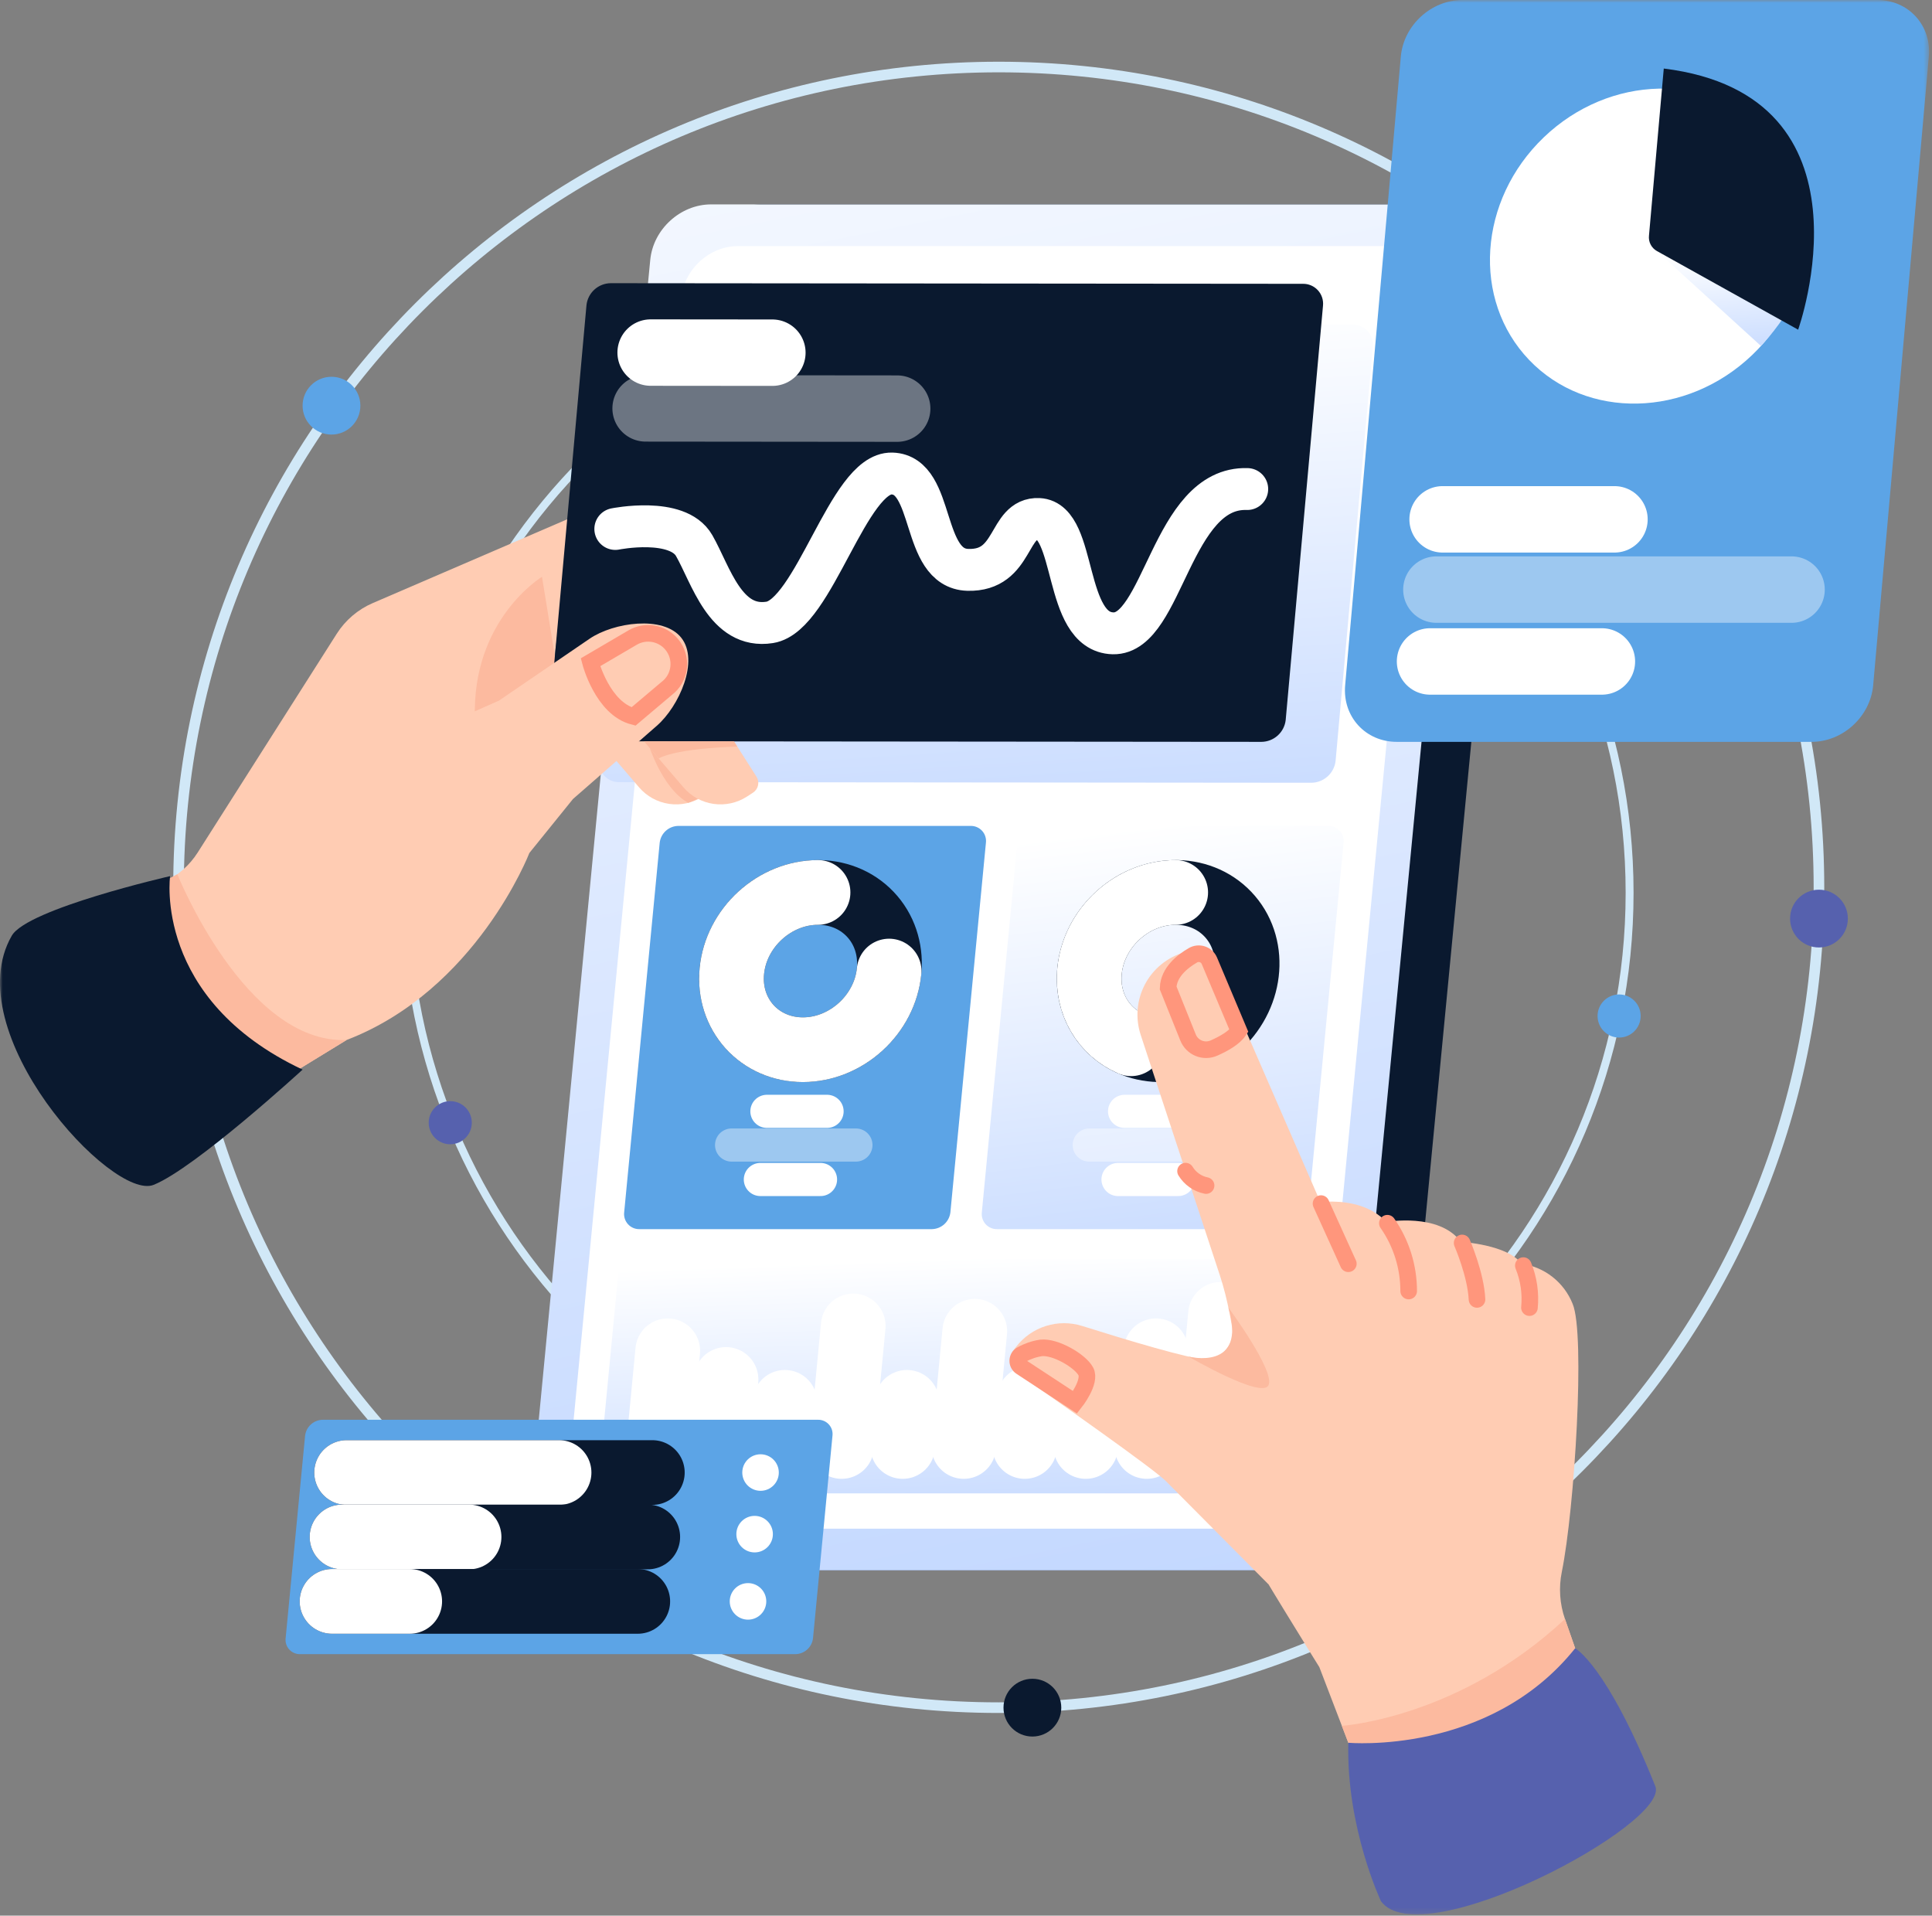 <svg width="349" height="346" viewBox="0 0 349 346" fill="none" xmlns="http://www.w3.org/2000/svg">
<rect x="0" y="0" width="349" height="346" fill="#808080" stroke="none"/>
<mask id="mask0_352_2413" style="mask-type:luminance" maskUnits="userSpaceOnUse" x="0" y="0" width="349" height="346">
<path d="M348.47 0H0V345.775H348.47V0Z" fill="white"/>
</mask>
<g mask="url(#mask0_352_2413)">
<path d="M180.415 308.437C262.245 308.437 328.579 242.101 328.579 160.271C328.579 78.442 262.245 12.106 180.415 12.106C98.586 12.106 32.249 78.442 32.249 160.271C32.249 242.101 98.586 308.437 180.415 308.437Z" stroke="#D1E8F7" stroke-width="1.916" stroke-miterlimit="10"/>
<path d="M59.879 78.492C62.762 78.492 65.098 76.155 65.098 73.273C65.098 70.391 62.762 68.054 59.879 68.054C56.998 68.054 54.661 70.391 54.661 73.273C54.661 76.155 56.998 78.492 59.879 78.492Z" fill="#5CA4E6"/>
<path d="M328.579 171.133C331.462 171.133 333.8 168.796 333.8 165.914C333.8 163.032 331.462 160.695 328.579 160.695C325.699 160.695 323.361 163.032 323.361 165.914C323.361 168.796 325.699 171.133 328.579 171.133Z" fill="#5661AE"/>
<path d="M186.492 313.655C189.374 313.655 191.711 311.319 191.711 308.437C191.711 305.555 189.374 303.218 186.492 303.218C183.61 303.218 181.274 305.555 181.274 308.437C181.274 311.319 183.61 313.655 186.492 313.655Z" fill="#0A192F"/>
<path d="M183.848 271.775C244.89 271.775 294.375 222.29 294.375 161.247C294.375 100.204 244.89 50.719 183.848 50.719C122.805 50.719 73.32 100.204 73.32 161.247C73.32 222.29 122.805 271.775 183.848 271.775Z" stroke="#D1E8F7" stroke-width="1.43" stroke-miterlimit="10"/>
<path d="M292.48 187.404C294.63 187.404 296.373 185.661 296.373 183.511C296.373 181.361 294.63 179.618 292.48 179.618C290.33 179.618 288.587 181.361 288.587 183.511C288.587 185.661 290.33 187.404 292.48 187.404Z" fill="#5CA4E6"/>
<path d="M81.335 206.677C83.485 206.677 85.228 204.934 85.228 202.784C85.228 200.634 83.485 198.891 81.335 198.891C79.185 198.891 77.442 200.634 77.442 202.784C77.442 204.934 79.185 206.677 81.335 206.677Z" fill="#5661AE"/>
<path d="M134.339 66.217C136.489 66.217 138.232 64.474 138.232 62.324C138.232 60.174 136.489 58.431 134.339 58.431C132.189 58.431 130.446 60.174 130.446 62.324C130.446 64.474 132.189 66.217 134.339 66.217Z" fill="#0A192F"/>
<path d="M241.373 283.642H113.731C108.193 283.642 104.136 279.153 104.668 273.615L126.458 46.944C126.99 41.406 131.91 36.917 137.448 36.917H265.09C270.628 36.917 274.685 41.406 274.153 46.944L252.363 273.615C251.831 279.153 246.91 283.642 241.373 283.642Z" fill="#0A192F"/>
<path d="M232.377 283.642H104.735C99.198 283.642 95.14 279.153 95.672 273.615L117.462 46.944C117.994 41.406 122.915 36.917 128.453 36.917H256.095C261.632 36.917 265.689 41.406 265.157 46.944L243.368 273.615C242.835 279.153 237.915 283.642 232.377 283.642Z" fill="url(#paint0_linear_352_2413)"/>
<path d="M227.54 276.106H111.021C105.889 276.106 102.129 271.946 102.622 266.814L123.104 53.745C123.598 48.613 128.158 44.453 133.29 44.453H249.808C254.94 44.453 258.701 48.613 258.208 53.745L237.726 266.814C237.232 271.946 232.672 276.106 227.54 276.106Z" fill="white"/>
<path d="M236.884 141.381L111.889 141.27C111.379 141.284 110.871 141.189 110.4 140.991C109.93 140.793 109.506 140.497 109.159 140.122C108.812 139.748 108.549 139.303 108.387 138.819C108.225 138.335 108.168 137.821 108.221 137.313L114.959 62.487C115.081 61.407 115.594 60.409 116.401 59.682C117.208 58.954 118.253 58.547 119.34 58.537L244.335 58.648C244.845 58.634 245.353 58.729 245.824 58.927C246.294 59.125 246.718 59.421 247.065 59.796C247.412 60.171 247.675 60.615 247.837 61.099C247.999 61.583 248.056 62.097 248.003 62.605L241.265 137.432C241.143 138.511 240.63 139.509 239.823 140.237C239.016 140.964 237.971 141.371 236.884 141.381Z" fill="url(#paint1_linear_352_2413)"/>
<path d="M232.949 222.007H180.118C179.728 222.015 179.341 221.939 178.984 221.784C178.626 221.63 178.306 221.4 178.044 221.111C177.783 220.822 177.587 220.48 177.469 220.108C177.351 219.737 177.315 219.344 177.361 218.958L183.776 152.226C183.869 151.398 184.259 150.633 184.874 150.072C185.489 149.511 186.287 149.193 187.119 149.176H239.95C240.339 149.168 240.726 149.244 241.084 149.399C241.442 149.554 241.762 149.783 242.023 150.073C242.285 150.362 242.481 150.703 242.599 151.075C242.716 151.447 242.753 151.839 242.706 152.226L236.291 218.958C236.199 219.785 235.809 220.55 235.194 221.111C234.579 221.672 233.781 221.991 232.949 222.007Z" fill="url(#paint2_linear_352_2413)"/>
<path d="M220.354 185.194C226.312 179.516 226.96 170.525 221.802 165.114C216.644 159.701 207.632 159.918 201.674 165.596C195.717 171.274 195.068 180.265 200.227 185.677C205.385 191.089 214.396 190.873 220.354 185.194Z" stroke="#0A192F" stroke-width="11.69" stroke-miterlimit="10"/>
<path d="M204.317 188.522C199.374 186.387 196.242 181.314 196.811 175.395C197.565 167.551 204.535 161.192 212.379 161.192" stroke="white" stroke-width="11.69" stroke-miterlimit="10" stroke-linecap="round"/>
<path d="M203.144 200.731H214.013" stroke="white" stroke-width="5.984" stroke-miterlimit="10" stroke-linecap="round"/>
<path d="M201.96 213.041H212.83" stroke="white" stroke-width="5.984" stroke-miterlimit="10" stroke-linecap="round"/>
<path opacity="0.4" d="M196.762 206.817H219.225" stroke="white" stroke-width="5.984" stroke-miterlimit="10" stroke-linecap="round"/>
<path d="M168.34 222.007H115.509C115.12 222.015 114.733 221.939 114.375 221.784C114.018 221.63 113.697 221.4 113.436 221.111C113.175 220.822 112.978 220.48 112.861 220.108C112.742 219.737 112.706 219.344 112.753 218.958L119.168 152.226C119.26 151.398 119.65 150.633 120.265 150.072C120.88 149.511 121.678 149.193 122.51 149.176H175.341C175.731 149.168 176.117 149.244 176.475 149.399C176.833 149.554 177.153 149.783 177.415 150.073C177.676 150.362 177.872 150.703 177.99 151.075C178.108 151.447 178.145 151.839 178.098 152.226L171.683 218.958C171.59 219.785 171.2 220.55 170.585 221.111C169.97 221.672 169.172 221.991 168.34 222.007Z" fill="#5CA4E6"/>
<path d="M155.745 185.194C161.703 179.516 162.351 170.525 157.193 165.114C152.035 159.701 143.023 159.918 137.066 165.596C131.108 171.274 130.459 180.265 135.618 185.677C140.776 191.089 149.787 190.873 155.745 185.194Z" stroke="#0A192F" stroke-width="11.69" stroke-miterlimit="10"/>
<path d="M160.609 175.395C159.855 183.24 152.885 189.599 145.04 189.599C137.196 189.599 131.448 183.24 132.202 175.395C132.956 167.551 139.926 161.192 147.771 161.192" stroke="white" stroke-width="11.69" stroke-miterlimit="10" stroke-linecap="round"/>
<path d="M138.535 200.731H149.404" stroke="white" stroke-width="5.984" stroke-miterlimit="10" stroke-linecap="round"/>
<path d="M137.352 213.041H148.221" stroke="white" stroke-width="5.984" stroke-miterlimit="10" stroke-linecap="round"/>
<path opacity="0.4" d="M132.154 206.817H154.616" stroke="white" stroke-width="5.984" stroke-miterlimit="10" stroke-linecap="round"/>
<path d="M228.52 269.737H110.762C110.392 269.744 110.026 269.672 109.687 269.526C109.348 269.379 109.044 269.161 108.796 268.887C108.549 268.613 108.363 268.29 108.251 267.937C108.14 267.585 108.105 267.213 108.149 266.847L111.663 230.292C111.751 229.508 112.121 228.782 112.704 228.251C113.287 227.719 114.043 227.417 114.832 227.402H232.59C232.959 227.394 233.325 227.467 233.664 227.613C234.003 227.76 234.307 227.977 234.555 228.251C234.802 228.525 234.988 228.849 235.1 229.201C235.212 229.554 235.246 229.925 235.202 230.292L231.688 266.847C231.6 267.631 231.231 268.356 230.648 268.888C230.065 269.42 229.309 269.721 228.52 269.737Z" fill="url(#paint3_linear_352_2413)"/>
<path d="M118.962 261.261L120.623 243.98" stroke="white" stroke-width="11.69" stroke-miterlimit="10" stroke-linecap="round"/>
<path d="M131.151 249.156L129.987 261.261" stroke="white" stroke-width="11.69" stroke-miterlimit="10" stroke-linecap="round"/>
<path d="M141.779 253.29L141.012 261.261" stroke="white" stroke-width="11.69" stroke-miterlimit="10" stroke-linecap="round"/>
<path d="M154.13 239.489L152.037 261.261" stroke="white" stroke-width="11.69" stroke-miterlimit="10" stroke-linecap="round"/>
<path d="M163.829 253.29L163.062 261.261" stroke="white" stroke-width="11.69" stroke-miterlimit="10" stroke-linecap="round"/>
<path d="M176.088 240.451L174.088 261.261" stroke="white" stroke-width="11.69" stroke-miterlimit="10" stroke-linecap="round"/>
<path d="M185.943 252.621L185.113 261.261" stroke="white" stroke-width="11.69" stroke-miterlimit="10" stroke-linecap="round"/>
<path d="M196.58 256.658L196.138 261.261" stroke="white" stroke-width="11.69" stroke-miterlimit="10" stroke-linecap="round"/>
<path d="M208.824 243.98L207.163 261.261" stroke="white" stroke-width="11.69" stroke-miterlimit="10" stroke-linecap="round"/>
<path d="M220.481 237.4L218.188 261.261" stroke="white" stroke-width="11.69" stroke-miterlimit="10" stroke-linecap="round"/>
<path d="M122.014 129.907L128.632 140.274C128.931 140.742 129.032 141.309 128.915 141.851C128.797 142.394 128.47 142.868 128.005 143.171L126.935 143.866C125.145 145.029 122.993 145.503 120.879 145.199C118.766 144.895 116.835 143.834 115.445 142.213L106.662 131.972L122.014 129.907Z" fill="#FFCCB3"/>
<path d="M116.964 133.897C116.964 133.897 119.415 142.311 124.338 145.01C125.616 144.515 126.844 143.899 128.005 143.171L122.484 133.897" fill="#FCBA9F"/>
<path d="M3.744 171.736L29.739 159.278C32.189 158.105 34.26 156.267 35.717 153.975L60.829 114.472C62.392 112.013 64.66 110.081 67.336 108.928L103.505 93.345L95.762 151.903L95.626 154.066C95.626 154.066 86.059 178.843 62.612 187.844L25.125 210.773L3.744 171.736Z" fill="#FFCCB3"/>
<path d="M32.034 157.904C32.034 157.904 44.33 188.596 62.612 187.844L50.94 194.983C50.94 194.983 11.321 187.634 26.151 160.937L32.034 157.904Z" fill="#FCBA9F"/>
<path d="M97.907 104.182C97.907 104.182 85.119 111.932 85.797 129.907L101.154 124.168L97.907 104.182Z" fill="#FCBA9F"/>
<path d="M130.032 129.907L136.65 140.274C136.949 140.742 137.05 141.309 136.933 141.851C136.816 142.394 136.488 142.868 136.023 143.171L134.953 143.866C133.163 145.029 131.011 145.503 128.898 145.199C126.784 144.895 124.853 143.834 123.463 142.213L114.681 131.972L130.032 129.907Z" fill="#FFCCB3"/>
<path d="M227.869 133.995L102.875 133.884C102.364 133.898 101.856 133.803 101.386 133.604C100.915 133.407 100.492 133.11 100.144 132.736C99.797 132.361 99.534 131.917 99.372 131.433C99.21 130.948 99.153 130.435 99.206 129.927L105.944 55.1C106.067 54.021 106.579 53.023 107.386 52.295C108.193 51.568 109.238 51.161 110.325 51.15L235.32 51.262C235.83 51.248 236.338 51.343 236.809 51.541C237.28 51.739 237.703 52.035 238.05 52.41C238.397 52.784 238.661 53.229 238.823 53.713C238.984 54.197 239.041 54.711 238.989 55.219L232.25 130.045C232.128 131.125 231.615 132.123 230.808 132.85C230.001 133.578 228.956 133.985 227.869 133.995Z" fill="#0A192F"/>
<path d="M111.15 95.542C111.15 95.542 122.37 93.273 125.39 98.538C128.41 103.802 131.013 113.69 139.048 112.415C147.082 111.14 153.232 85.29 161.13 85.526C169.029 85.762 166.244 102.692 174.841 102.929C183.438 103.165 181.909 93.472 187.639 93.742C194.589 94.07 191.998 114.155 201.061 114.392C210.124 114.628 211.603 87.861 225.303 88.331" stroke="white" stroke-width="7.565" stroke-miterlimit="10" stroke-linecap="round"/>
<path d="M117.532 63.682L139.523 63.702" stroke="white" stroke-width="11.999" stroke-miterlimit="10" stroke-linecap="round"/>
<path opacity="0.4" d="M116.624 73.763L162.07 73.804" stroke="white" stroke-width="11.999" stroke-miterlimit="10" stroke-linecap="round"/>
<path d="M74.073 133.624L90.108 126.561L106.505 115.368C110.818 112.425 119.824 111.099 123.066 115.191C126.363 119.353 122.659 127.588 118.659 131.08L103.505 144.314L95.625 154.066L74.073 133.624Z" fill="#FFCCB3"/>
<path d="M106.662 119.619C106.662 119.619 108.827 127.966 114.439 129.41L120.392 124.381C120.996 123.932 121.502 123.364 121.879 122.713C122.256 122.061 122.496 121.34 122.586 120.593C122.675 119.846 122.611 119.088 122.398 118.367C122.185 117.645 121.827 116.974 121.346 116.395C120.506 115.384 119.335 114.704 118.04 114.477C116.745 114.25 115.412 114.49 114.278 115.155L106.662 119.619Z" stroke="#FF967C" stroke-width="3" stroke-linecap="round"/>
<path d="M30.727 158.246C30.727 158.246 27.62 180.47 54.661 193.195C54.661 193.195 35.236 211.014 27.747 214.01C20.258 217.006 -7.88 186.387 2.127 169.009C4.934 164.135 30.727 158.246 30.727 158.246Z" fill="#0A192F"/>
<path d="M133.187 134.849C133.187 134.849 122.647 135.064 118.978 136.984L116.33 133.896L132.579 133.897L133.187 134.849Z" fill="#FCBA9F"/>
<path d="M327.249 133.995H252.308C246.663 133.995 242.492 129.419 242.992 123.774L253.047 10.221C253.547 4.576 258.528 0 264.173 0H339.113C344.76 0 348.929 4.576 348.429 10.221L338.374 123.774C337.874 129.419 332.892 133.995 327.249 133.995Z" fill="#5CA4E6"/>
<path d="M316.52 64.118C328.389 52.766 329.583 34.758 319.193 23.897C308.802 13.036 290.759 13.434 278.892 24.787C267.026 36.139 265.83 54.147 276.221 65.008C286.612 75.87 304.655 75.471 316.52 64.118Z" fill="white"/>
<path d="M299.295 45.336L318.106 62.494C318.106 62.494 322.386 57.894 323.663 54.606L299.295 45.336Z" fill="url(#paint4_linear_352_2413)"/>
<path d="M300.547 12.378L297.874 42.567C297.814 43.117 297.917 43.672 298.17 44.164C298.422 44.656 298.813 45.064 299.295 45.336L324.819 59.546C324.819 59.546 339.976 17.261 300.547 12.378Z" fill="#0A192F"/>
<path d="M260.595 93.804H291.641" stroke="white" stroke-width="12" stroke-miterlimit="10" stroke-linecap="round"/>
<path d="M258.323 119.472H289.369" stroke="white" stroke-width="12" stroke-miterlimit="10" stroke-linecap="round"/>
<path opacity="0.4" d="M259.472 106.493H323.63" stroke="white" stroke-width="12" stroke-miterlimit="10" stroke-linecap="round"/>
<path d="M235.086 217.649C235.086 217.649 245.094 214.98 250.42 220.715C250.42 220.715 259.993 218.976 263.885 224.302C263.885 224.302 272.373 224.794 274.831 228.256C276.875 228.538 278.808 229.356 280.433 230.628C282.057 231.9 283.316 233.579 284.081 235.496C286.402 240.966 284.433 272.59 282.127 283.922C281.55 286.756 281.747 289.693 282.699 292.425L288.567 309.287L247.968 326.259L238.329 301.119C238.329 301.119 226.596 282.264 224.92 278.912C223.244 275.56 226.085 247.744 220.363 230.367L235.086 217.649Z" fill="#FFCCB3"/>
<path d="M243.565 314.777L242.394 311.722C242.394 311.722 263.461 310.376 282.699 292.425L284.539 297.713C284.539 297.713 282.163 308.635 271.344 313.783C260.525 318.931 243.565 314.777 243.565 314.777Z" fill="#FCBA9F"/>
<path d="M243.565 314.777C243.565 314.777 269.065 317.1 284.539 297.713C284.539 297.713 290.252 300.708 299.024 322.636C301.718 329.371 256.727 353.351 249.453 343.383C249.453 343.383 243.173 330.099 243.565 314.777Z" fill="#5661AE"/>
<path d="M222.858 240.857C222.858 240.857 221.978 245.524 217.82 245.524C215.106 245.524 203.346 241.971 195.496 239.5C193.36 238.828 191.069 238.828 188.933 239.5C186.797 240.173 184.919 241.485 183.553 243.259L183.076 243.878C182.839 244.185 182.667 244.537 182.57 244.913C182.473 245.289 182.454 245.68 182.512 246.063C182.571 246.446 182.707 246.814 182.912 247.143C183.117 247.473 183.387 247.757 183.705 247.979C190.35 252.619 208.296 265.211 210.591 267.506C213.416 270.331 229.145 286.166 229.145 286.166L222.858 240.857Z" fill="#FFCCB3"/>
<path d="M221.903 236.182C221.903 236.182 230.404 247.688 229.145 250.206C227.887 252.725 214.706 245.024 214.706 245.024C214.706 245.024 225.342 247.76 221.903 236.182Z" fill="#FCBA9F"/>
<path d="M220.363 230.367L206.059 186.93C205.568 185.44 205.382 183.866 205.511 182.303C205.64 180.739 206.081 179.218 206.809 177.828C207.537 176.439 208.537 175.209 209.748 174.213C210.96 173.217 212.36 172.474 213.864 172.029C215.096 171.665 216.417 171.764 217.581 172.307C218.745 172.849 219.67 173.799 220.181 174.976L240.248 221.103L220.363 230.367Z" fill="#FFCCB3"/>
<path d="M214.16 211.53C214.565 212.196 215.104 212.771 215.742 213.219C216.38 213.667 217.103 213.979 217.868 214.134" stroke="#FF967C" stroke-width="3" stroke-linecap="round"/>
<path d="M219.306 189.294C221.047 188.522 222.967 187.445 223.792 186.187L218.466 173.54C218.352 173.268 218.182 173.023 217.965 172.821C217.749 172.619 217.493 172.466 217.214 172.371C216.934 172.276 216.637 172.242 216.343 172.27C216.049 172.299 215.764 172.389 215.508 172.536C213.613 173.63 211.111 175.604 211.014 178.438L214.616 187.402C214.793 187.84 215.056 188.237 215.39 188.571C215.724 188.905 216.122 189.168 216.559 189.345C216.997 189.521 217.466 189.608 217.938 189.599C218.41 189.59 218.876 189.486 219.306 189.294Z" stroke="#FF967C" stroke-width="3" stroke-linecap="round"/>
<path d="M238.634 217.393L243.565 228.256" stroke="#FF967C" stroke-width="3" stroke-linecap="round"/>
<path d="M250.617 220.937C253.123 224.529 254.466 228.805 254.465 233.185" stroke="#FF967C" stroke-width="3" stroke-linecap="round"/>
<path d="M264.121 224.505C264.121 224.505 266.603 230.198 266.808 234.701" stroke="#FF967C" stroke-width="3" stroke-linecap="round"/>
<path d="M275.178 228.594C276.156 230.996 276.535 233.6 276.283 236.182" stroke="#FF967C" stroke-width="3" stroke-linecap="round"/>
<path d="M194.208 253.29C194.208 253.29 197.145 249.56 196.138 247.689C195.13 245.818 190.648 243.172 188.058 243.46C186.822 243.646 185.629 244.052 184.537 244.659C184.338 244.763 184.171 244.917 184.05 245.106C183.929 245.295 183.86 245.512 183.849 245.736C183.838 245.96 183.886 246.183 183.987 246.382C184.089 246.582 184.241 246.752 184.429 246.875L194.208 253.29Z" stroke="#FF967C" stroke-width="3" stroke-linecap="round"/>
<path d="M143.697 298.775H54.211C53.842 298.782 53.475 298.71 53.136 298.563C52.797 298.416 52.493 298.199 52.246 297.925C51.998 297.651 51.812 297.327 51.701 296.975C51.589 296.623 51.554 296.251 51.599 295.884L55.112 259.329C55.2 258.545 55.57 257.82 56.153 257.288C56.736 256.757 57.492 256.455 58.281 256.439H147.767C148.136 256.432 148.502 256.504 148.841 256.651C149.18 256.797 149.484 257.015 149.732 257.289C149.979 257.563 150.165 257.887 150.277 258.239C150.389 258.591 150.423 258.963 150.379 259.329L146.865 295.884C146.777 296.668 146.408 297.394 145.825 297.925C145.242 298.457 144.486 298.759 143.697 298.775Z" fill="#5CA4E6"/>
<path d="M62.612 265.972H117.838" stroke="#0A192F" stroke-width="11.69" stroke-miterlimit="10" stroke-linecap="round"/>
<path d="M62.612 265.972H100.989" stroke="white" stroke-width="11.69" stroke-miterlimit="10" stroke-linecap="round"/>
<path d="M61.786 277.607H117.011" stroke="#0A192F" stroke-width="11.69" stroke-miterlimit="10" stroke-linecap="round"/>
<path d="M61.786 277.607H84.73" stroke="white" stroke-width="11.69" stroke-miterlimit="10" stroke-linecap="round"/>
<path d="M59.98 289.242H115.206" stroke="#0A192F" stroke-width="11.69" stroke-miterlimit="10" stroke-linecap="round"/>
<path d="M59.98 289.242H74.011" stroke="white" stroke-width="11.69" stroke-miterlimit="10" stroke-linecap="round"/>
<path d="M137.386 269.272C139.209 269.272 140.686 267.794 140.686 265.972C140.686 264.15 139.209 262.672 137.386 262.672C135.564 262.672 134.087 264.15 134.087 265.972C134.087 267.794 135.564 269.272 137.386 269.272Z" fill="white"/>
<path d="M136.317 280.397C138.139 280.397 139.616 278.92 139.616 277.098C139.616 275.275 138.139 273.798 136.317 273.798C134.494 273.798 133.017 275.275 133.017 277.098C133.017 278.92 134.494 280.397 136.317 280.397Z" fill="white"/>
<path d="M135.122 292.542C136.944 292.542 138.422 291.064 138.422 289.242C138.422 287.419 136.944 285.942 135.122 285.942C133.3 285.942 131.822 287.419 131.822 289.242C131.822 291.064 133.3 292.542 135.122 292.542Z" fill="white"/>
</g>
<defs>
<linearGradient id="paint0_linear_352_2413" x1="160.783" y1="-41.585" x2="278.039" y2="546.015" gradientUnits="userSpaceOnUse">
<stop stop-color="white"/>
<stop offset="1" stop-color="#94B9FF"/>
</linearGradient>
<linearGradient id="paint1_linear_352_2413" x1="174.631" y1="58.34" x2="186" y2="235.322" gradientUnits="userSpaceOnUse">
<stop stop-color="white"/>
<stop offset="1" stop-color="#94B9FF"/>
</linearGradient>
<linearGradient id="paint2_linear_352_2413" x1="208.406" y1="149.002" x2="227.003" y2="302.992" gradientUnits="userSpaceOnUse">
<stop stop-color="white"/>
<stop offset="1" stop-color="#94B9FF"/>
</linearGradient>
<linearGradient id="paint3_linear_352_2413" x1="168.512" y1="227.3" x2="171.787" y2="317.999" gradientUnits="userSpaceOnUse">
<stop stop-color="white"/>
<stop offset="1" stop-color="#94B9FF"/>
</linearGradient>
<linearGradient id="paint4_linear_352_2413" x1="310.871" y1="45.295" x2="313.666" y2="81.887" gradientUnits="userSpaceOnUse">
<stop stop-color="white"/>
<stop offset="1" stop-color="#94B9FF"/>
</linearGradient>
</defs>
</svg>
